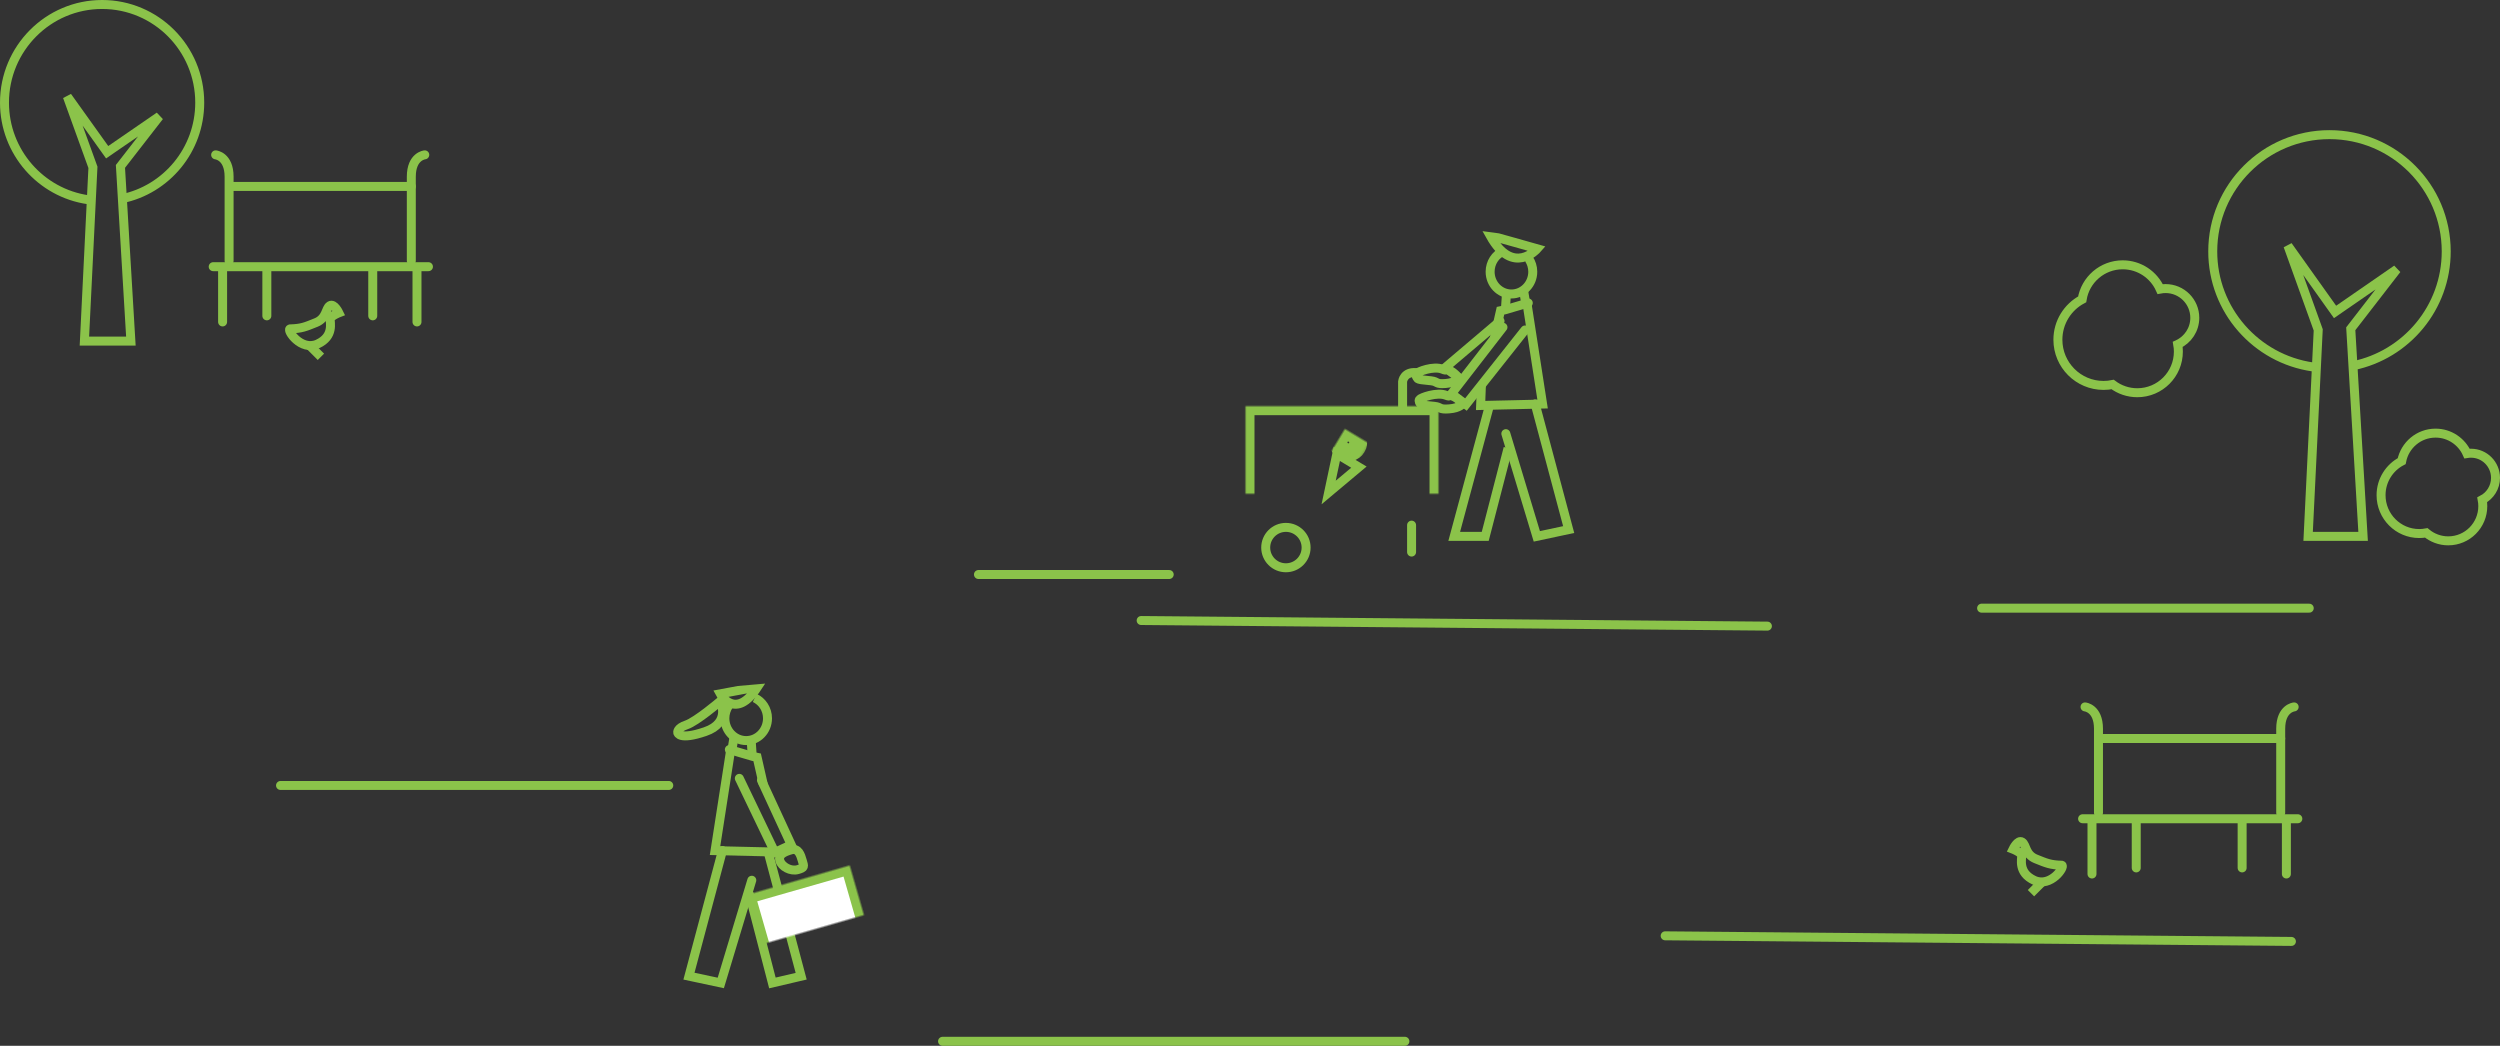 <?xml version="1.0" encoding="UTF-8" standalone="no"?>
<svg width="1114px" height="466px" viewBox="0 0 1114 466" version="1.1" xmlns="http://www.w3.org/2000/svg" xmlns:xlink="http://www.w3.org/1999/xlink">
    <rect x="0" y="0" width="1114" height="466" fill="#333333" stroke="none"/>
    <!-- Generator: Sketch 41.1 (35376) - http://www.bohemiancoding.com/sketch -->
    <title>middle_landscape</title>
    <desc>Created with Sketch.</desc>
    <defs>
        <rect id="path-1" x="0" y="15" width="86" height="54"></rect>
        <mask id="mask-2" maskContentUnits="userSpaceOnUse" maskUnits="objectBoundingBox" x="0" y="0" width="86" height="54" fill="white">
            <use xlink:href="#path-1"></use>
        </mask>
        <ellipse id="path-3" cx="4.412" cy="4.375" rx="4.412" ry="4.375"></ellipse>
        <mask id="mask-4" maskContentUnits="userSpaceOnUse" maskUnits="objectBoundingBox" x="-4" y="-4" width="16.824" height="16.75">
            <rect x="-4" y="-4" width="16.824" height="16.75" fill="white"></rect>
            <use xlink:href="#path-3" fill="black"></use>
        </mask>
        <ellipse id="path-5" cx="13.235" cy="8.75" rx="1.765" ry="1.75"></ellipse>
        <mask id="mask-6" maskContentUnits="userSpaceOnUse" maskUnits="objectBoundingBox" x="-4" y="-4" width="11.529" height="11.5">
            <rect x="7.471" y="3" width="11.529" height="11.5" fill="white"></rect>
            <use xlink:href="#path-5" fill="black"></use>
        </mask>
        <rect id="path-7" x="-5.68434189e-14" y="9" width="48" height="32"></rect>
        <mask id="mask-8" maskContentUnits="userSpaceOnUse" maskUnits="objectBoundingBox" x="0" y="0" width="48" height="32" fill="white">
            <use xlink:href="#path-7"></use>
        </mask>
        <rect id="path-9" x="16" y="3.12638804e-13" width="16" height="12" rx="2"></rect>
        <mask id="mask-10" maskContentUnits="userSpaceOnUse" maskUnits="objectBoundingBox" x="0" y="0" width="16" height="12" fill="white">
            <use xlink:href="#path-9"></use>
        </mask>
    </defs>
    <g id="community_page" stroke="none" stroke-width="1" fill="none" fill-rule="evenodd">
        <g id="community_page2-copy" transform="translate(-43, -933)" stroke="#8BC34A">
            <g id="middle_landscape" transform="translate(45, 935)">
                <g id="Group-2">
                    <path d="M968.4,151.466 C968.584,152.509 968.68,153.582 968.68,154.679 C968.68,164.797 960.487,173 950.38,173 C946.26,173 942.457,171.637 939.399,169.336 C938.085,169.603 936.726,169.743 935.333,169.743 C924.104,169.743 915,160.629 915,149.386 C915,141.59 919.377,134.817 925.805,131.397 C927.203,122.669 934.761,116 943.873,116 C951.307,116 957.705,120.437 960.57,126.81 C961.353,126.663 962.161,126.586 962.987,126.586 C970.174,126.586 976,132.419 976,139.614 C976,144.876 972.884,149.409 968.4,151.466 Z" id="Combined-Shape" stroke-width="4"></path>
                    <path d="M1104.074,220.7 C1104.244,221.621 1104.333,222.571 1104.333,223.542 C1104.333,232.079 1097.447,239 1088.952,239 C1085.226,239 1081.81,237.669 1079.148,235.453 C1078.128,235.645 1077.076,235.746 1076,235.746 C1066.611,235.746 1059,228.097 1059,218.661 C1059,212.055 1062.73,206.325 1068.189,203.482 C1069.57,196.369 1075.804,191 1083.286,191 C1089.522,191 1094.892,194.73 1097.306,200.092 C1097.881,199.998 1098.47,199.949 1099.071,199.949 C1105.107,199.949 1110,204.866 1110,210.932 C1110,215.186 1107.593,218.875 1104.074,220.7 Z" id="Combined-Shape-Copy" stroke-width="4"></path>
                    <g id="Group-3-Copy" transform="translate(506, 274)" stroke-width="4" stroke-linecap="round">
                        <path d="M279.554,3 L0.5,0.5" id="Path-2"></path>
                        <path d="M513.054,143.5 L234,141" id="Path-2-Copy"></path>
                    </g>
                    <g id="tree" transform="translate(984, 58)" stroke-width="4">
                        <path d="M62.564,102.966 C86.237,98.091 104.036,77.133 104.036,52.018 C104.036,23.289 80.747,0 52.018,0 C23.289,0 0,23.289 0,52.018 C0,78.218 19.37,99.894 44.571,103.507" id="Oval-3"></path>
                        <polygon id="Path-6" points="42.5 179 47 87 33.5 49.5 54.5 79 82 60 61.5 86.5 67 179"></polygon>
                    </g>
                    <g id="tree" stroke-width="4">
                        <path d="M52.32,86.545 C72.115,82.448 87,64.832 87,43.722 C87,19.575 67.524,0 43.5,0 C19.476,0 0,19.575 0,43.722 C0,65.744 16.198,83.964 37.273,87" id="Oval-3"></path>
                        <polygon id="Path-6" points="35.608 150 39.412 72.564 28 41 45.753 65.83 69 49.838 51.67 72.143 56.32 150"></polygon>
                    </g>
                    <g id="bench" transform="translate(93, 67)" stroke-linecap="round" stroke-width="4">
                        <g id="Group-4">
                            <path d="M88.281,0 C88.281,0 94.275,0.542 94.275,9.75 L94.275,47.188" id="Path-7" transform="translate(91.278, 23.594) scale(-1, 1) translate(-91.278, -23.594) "></path>
                            <path d="M1.09,0 C1.09,0 7.084,0.542 7.084,9.75 L7.084,47.188" id="Path-7-Copy"></path>
                            <path d="M0,49.833 L95.916,49.833" id="Path-8"></path>
                            <path d="M8.719,14.083 L88.281,14.083" id="Path-8-Copy"></path>
                        </g>
                        <g id="Group-5" transform="translate(13.5, 62.5) scale(-1, 1) translate(-13.5, -62.5) translate(2, 50)">
                            <path d="M20.81,24.457 L20.81,0.543" id="Path-9"></path>
                            <path d="M1.095,21.739 L1.095,0.543" id="Path-9-Copy"></path>
                        </g>
                        <g id="Group-5-Copy" transform="translate(70, 50)">
                            <path d="M20.81,24.457 L20.81,0.543" id="Path-9"></path>
                            <path d="M1.095,21.739 L1.095,0.543" id="Path-9-Copy"></path>
                        </g>
                    </g>
                    <g id="bench-copy" transform="translate(926, 313)" stroke-linecap="round" stroke-width="4">
                        <g id="Group-4">
                            <path d="M88.281,0 C88.281,0 94.275,0.542 94.275,9.75 L94.275,47.188" id="Path-7" transform="translate(91.278, 23.594) scale(-1, 1) translate(-91.278, -23.594) "></path>
                            <path d="M1.09,0 C1.09,0 7.084,0.542 7.084,9.75 L7.084,47.188" id="Path-7-Copy"></path>
                            <path d="M0,49.833 L95.916,49.833" id="Path-8"></path>
                            <path d="M8.719,14.083 L88.281,14.083" id="Path-8-Copy"></path>
                        </g>
                        <g id="Group-5" transform="translate(13.5, 62.5) scale(-1, 1) translate(-13.5, -62.5) translate(2, 50)">
                            <path d="M20.81,24.457 L20.81,0.543" id="Path-9"></path>
                            <path d="M1.095,21.739 L1.095,0.543" id="Path-9-Copy"></path>
                        </g>
                        <g id="Group-5-Copy" transform="translate(70, 50)">
                            <path d="M20.81,24.457 L20.81,0.543" id="Path-9"></path>
                            <path d="M1.095,21.739 L1.095,0.543" id="Path-9-Copy"></path>
                        </g>
                    </g>
                    <g id="cart" transform="translate(553, 164)">
                        <use id="Rectangle-2" mask="url(#mask-2)" stroke-width="8" xlink:href="#path-1"></use>
                        <circle id="Oval-4" stroke-width="4" cx="18" cy="78" r="9"></circle>
                        <path d="M74,80 L74,68" id="Path-10" stroke-width="4" stroke-linecap="round"></path>
                        <path d="M70,16 L70,4.023 C70,4.023 70.462,-0.412 76,0.031" id="Path-11" stroke-width="4" stroke-linecap="round"></path>
                        <g id="Group-6" transform="translate(43.5, 41) rotate(31) translate(-43.5, -41) translate(36, 27)">
                            <polygon id="Triangle" stroke-width="4" points="8.382 28 2.647 11.375 14.118 11.375"></polygon>
                            <use id="Oval-5" mask="url(#mask-4)" stroke-width="8" xlink:href="#path-3"></use>
                            <use id="Oval-5-Copy" mask="url(#mask-6)" stroke-width="8" xlink:href="#path-5"></use>
                        </g>
                    </g>
                </g>
                <g id="Group-7" transform="translate(628, 103)" stroke-width="4">
                    <path d="M39.711,7 C36.35,8.527 34,12.022 34,16.09 C34,21.563 38.253,26 43.5,26 L43.5,26 C48.747,26 53,21.563 53,16.09 C53,13.963 52.357,11.992 51.264,10.377" id="Oval-6"></path>
                    <path d="M55,5.863 C55,5.863 44.138,18.321 34,0 C34.362,0 55,5.863 55,5.863 Z" id="Path-3"></path>
                    <polyline id="Path-12" stroke-linecap="round" transform="translate(33.5, 57.5) scale(1, -1) rotate(-255) translate(-33.5, -57.5) " points="48 47.176 25.321 77 19 72.029 44.282 38"></polyline>
                    <path d="M41.2,27 L40.8,33" id="Path-13"></path>
                    <path d="M49,25 L50,31" id="Path-14"></path>
                    <polyline id="Path-22" stroke-linecap="round" points="51 30 40.5 33.077 38.625 33.462 36 45"></polyline>
                    <path d="M50.745,30 L57,75.531 L29.381,75.686 L29.909,66.208 M21.299,74.781 C21.299,74.781 20.164,76.658 15.374,76.951 C10.585,77.245 12.076,76.133 8.771,75.694 C5.467,75.255 2.891,75.209 2.536,74.443 C2.423,74.199 1.639,73.359 2.2,72.54 C2.761,71.721 10.027,69.234 14.006,70.855 C16.546,71.89 14.49,70.36 16.942,71.287 C19.395,72.215 21.299,74.781 21.299,74.781 Z" id="Path-23" transform="translate(29.5, 53.5) rotate(-1) translate(-29.5, -53.5) "></path>
                    <polyline id="Path-12-Copy" stroke-linecap="round" transform="translate(27, 51.5) scale(1, -1) rotate(-255) translate(-27, -51.5) " points="37 37 23.288 66 17 60.998"></polyline>
                    <path d="M20,63.676 C20,63.676 18.882,65.642 14.167,65.949 C9.452,66.256 10.92,65.092 7.666,64.632 C4.413,64.172 1.877,64.124 1.528,63.322 C1.416,63.066 0.645,62.186 1.197,61.328 C1.749,60.47 8.902,57.865 12.819,59.563 C15.32,60.647 13.296,59.044 15.71,60.016 C18.125,60.987 20,63.676 20,63.676 Z" id="Path-23-Copy" transform="translate(10.5, 62.5) rotate(-1) translate(-10.5, -62.5) "></path>
                    <polyline id="Path-24" points="33.636 76 18 134 31.818 134 42 94.697"></polyline>
                    <polyline id="Path-25" stroke-linecap="round" points="41 88.237 54.813 134 69 130.974 54.067 75"></polyline>
                </g>
                <g id="Group-3" transform="translate(299, 301)">
                    <g id="Group-7" transform="translate(33.5, 67.5) scale(-1, 1) translate(-33.5, -67.5) translate(6, 0)" stroke-width="4">
                        <path d="M25.711,8 C22.35,9.527 20,13.022 20,17.09 C20,22.563 24.253,27 29.5,27 L29.5,27 C34.747,27 39,22.563 39,17.09 C39,14.963 38.357,12.992 37.264,11.377" id="Oval-6"></path>
                        <path d="M41,7.276 C41,7.276 32.724,18.489 25,2 C25.276,2 41,7.276 41,7.276 Z" id="Path-3" transform="translate(33, 6.5) rotate(-8) translate(-33, -6.5) "></path>
                        <polyline id="Path-12" stroke-linecap="round" transform="translate(21.585, 59.795) scale(1, -1) rotate(-243) translate(-21.585, -59.795) " points="34.539 51.943 14.952 76.823 8.632 71.853 30.821 42.766"></polyline>
                        <path d="M27.2,28 L26.8,34" id="Path-13"></path>
                        <path d="M35,26 L36,32" id="Path-14"></path>
                        <polyline id="Path-22" stroke-linecap="round" points="37 31 26.5 34.077 24.625 34.462 22 46"></polyline>
                        <polyline id="Path-23" transform="translate(29.177, 53.604) rotate(-1) translate(-29.177, -53.604) " points="36.731 30.761 42.986 76.293 15.367 76.447"></polyline>
                        <polyline id="Path-24" stroke-linecap="round" points="19.636 77 5 132 17.818 135 28 95.697"></polyline>
                        <polyline id="Path-25" stroke-linecap="round" points="27 89.237 40.813 135 55 131.974 40.067 76"></polyline>
                    </g>
                    <path d="M19.933,9.5 C19.933,9.5 24.944,19 13.251,23 C1.559,27 1.002,23.5 1.002,23.5 C1.002,23.5 0.445,21.5 4.9,20 C9.354,18.5 19.933,9.5 19.933,9.5 Z" id="Path-26" stroke-width="4"></path>
                    <g id="Group" transform="translate(57.41, 97.935) rotate(-16) translate(-57.41, -97.935) translate(32.91, 74.935)">
                        <path d="M25.406,9.283 C28.72,9.283 28.431,8.751 28.431,5.989 C28.431,3.228 28.314,-7.20490334e-12 25,-7.20490334e-12 C21.686,-7.20490334e-12 18.819,0.472 18.819,3.233 C18.819,5.995 22.092,9.283 25.406,9.283 Z" id="Oval" stroke-width="4"></path>
                        <g id="Group-2" transform="translate(0.141, 4.879)" stroke-width="8">
                            <use id="Rectangle" mask="url(#mask-8)" fill="#FFFFFF" xlink:href="#path-7"></use>
                            <use id="Rectangle-2" mask="url(#mask-10)" xlink:href="#path-9"></use>
                        </g>
                    </g>
                </g>
                <path d="M434,254 L519,254" id="Path-30" stroke-width="4" stroke-linecap="round"></path>
                <path d="M881,269 L1027,269" id="Path-30-Copy-4" stroke-width="4" stroke-linecap="round"></path>
                <path d="M123,348 L296,348" id="Path-30-Copy-2" stroke-width="4" stroke-linecap="round"></path>
                <path d="M418,462 L624.022,462" id="Path-30-Copy" stroke-width="4" stroke-linecap="round"></path>
                <g id="Group" transform="translate(895, 373)" stroke-width="4">
                    <path d="M-1.77635684e-15,3.39 C-1.77635684e-15,3.39 2.116,-1 4.035,0.211 C5.954,1.422 5.413,5.812 10.185,7.73 C14.958,9.647 16.582,10.404 21.749,10.555 C23.372,11.009 16.877,20.697 9.447,17.266 C2.017,13.835 4.035,7.629 3.838,6.216 C3.641,4.803 -1.77635684e-15,3.39 -1.77635684e-15,3.39 Z" id="Path-31"></path>
                    <path d="M13,18 L8,23" id="Path-32"></path>
                </g>
                <g id="Group-Copy-2" transform="translate(138, 145.5) scale(-1, 1) translate(-138, -145.5) translate(127, 134)" stroke-width="4">
                    <path d="M-1.77635684e-15,3.39 C-1.77635684e-15,3.39 2.116,-1 4.035,0.211 C5.954,1.422 5.413,5.812 10.185,7.73 C14.958,9.647 16.582,10.404 21.749,10.555 C23.372,11.009 16.877,20.697 9.447,17.266 C2.017,13.835 4.035,7.629 3.838,6.216 C3.641,4.803 -1.77635684e-15,3.39 -1.77635684e-15,3.39 Z" id="Path-31"></path>
                    <path d="M13,18 L8,23" id="Path-32"></path>
                </g>
            </g>
        </g>
    </g>
</svg>